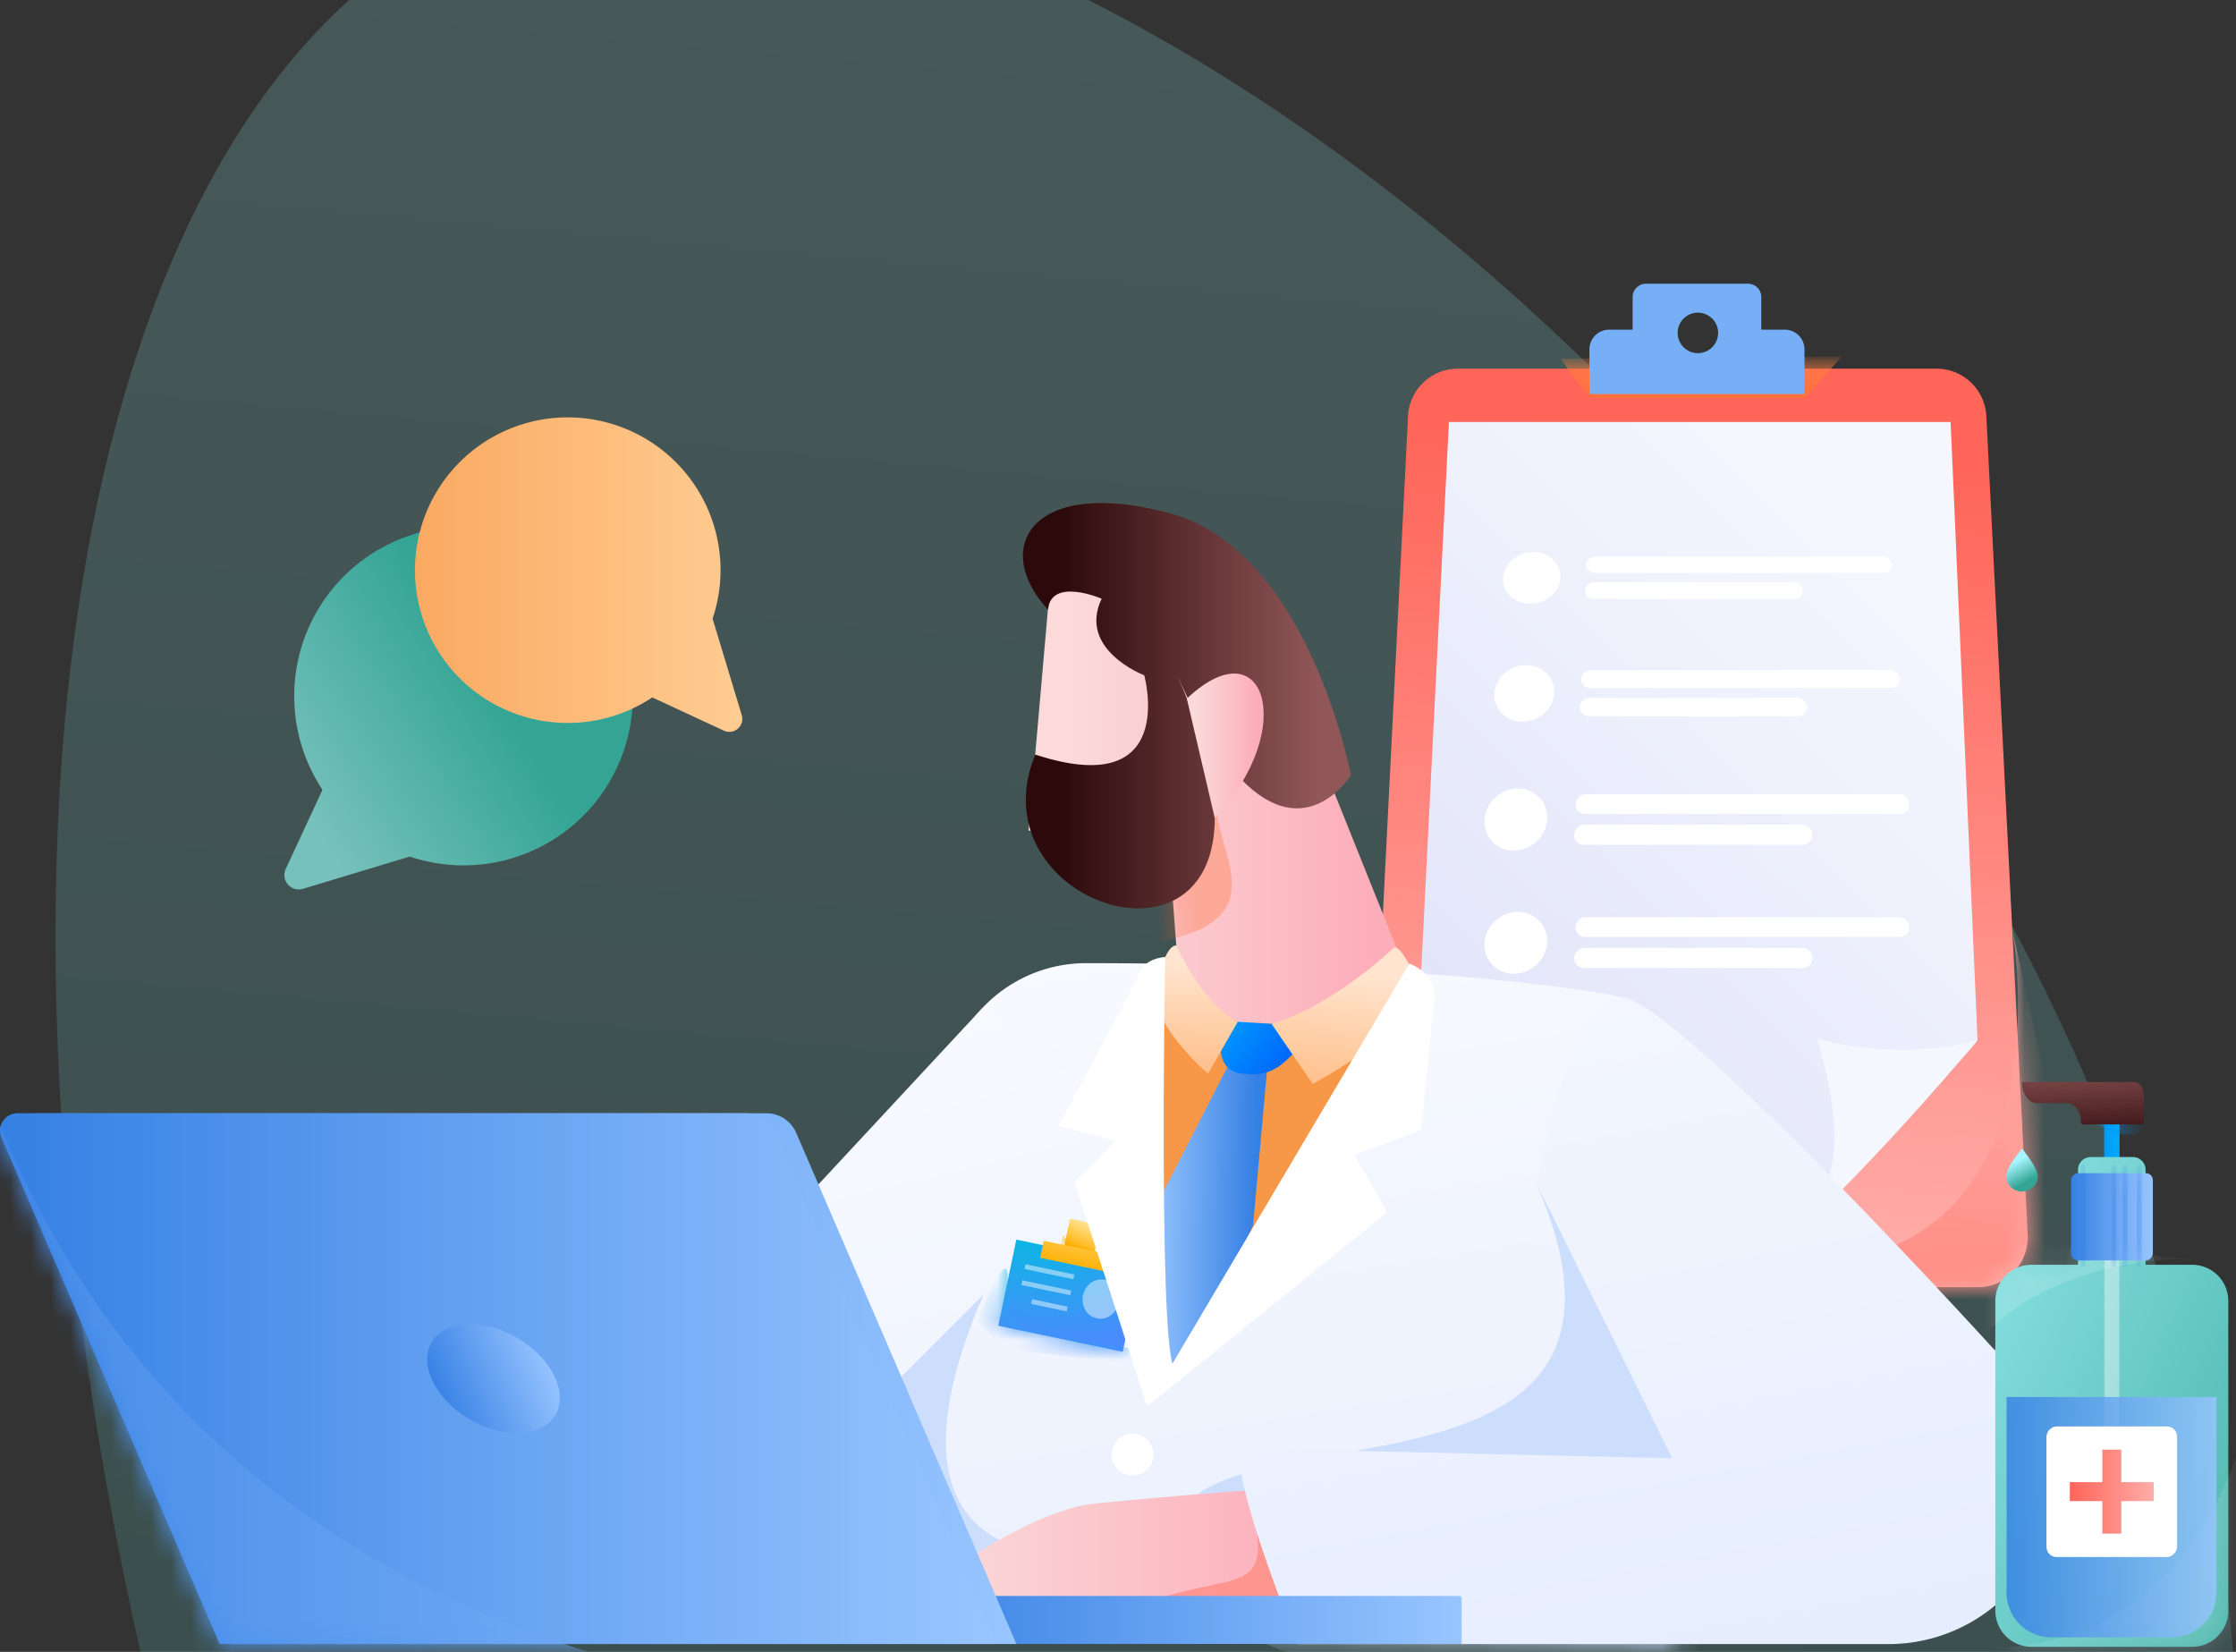 <svg xmlns="http://www.w3.org/2000/svg" fill="none" viewBox="0 0 111 82" xmlns:xlink="http://www.w3.org/1999/xlink"><rect x="0" y="0" width="111" height="82" fill="#333333" stroke="none"/><path fill="url(#a)" d="M6.974 82C-3.91 33.957 6.808-6 32.844-6c26.035 0 73.733 38.02 78.012 88z" opacity=".2"/><path fill="url(#b)" d="M98.187 63.898h-27.87a2.474 2.474 0 0 1-2.47-2.6l2.051-40.646a2.474 2.474 0 0 1 2.471-2.35h23.766a2.474 2.474 0 0 1 2.471 2.35l2.052 40.646a2.476 2.476 0 0 1-2.471 2.6"/><mask id="c" width="34" height="46" x="67" y="18" maskUnits="userSpaceOnUse" style="mask-type:luminance"><path fill="#fff" fill-rule="evenodd" d="M98.187 63.898h-27.87a2.474 2.474 0 0 1-2.47-2.6l2.051-40.646a2.474 2.474 0 0 1 2.471-2.35h23.766a2.474 2.474 0 0 1 2.471 2.35l2.052 40.646a2.476 2.476 0 0 1-2.471 2.6" clip-rule="evenodd"/></mask><g mask="url(#c)"><path fill="url(#d)" d="m77.464 17.807 1.452 1.958h10.676L91.42 17.7z"/><path fill="url(#e)" d="M60.925 62.82c4.778-5.602 12.811-.317 27.504 0s11.448-16.794 11.448-16.794l3.245 14.809s-.317 4.416-.634 5.262-28.79 4.017-28.79 4.017l-10.215-3.911"/></g><path fill="#77aff6" fill-rule="evenodd" d="M89.292 16.652a.98.98 0 0 0-.692-.287h-1.166v-1.621a.66.66 0 0 0-.66-.66h-5.066a.66.66 0 0 0-.66.66v1.621h-1.167a.98.98 0 0 0-.978.98v2.214h10.676v-2.215a.98.98 0 0 0-.287-.692m-4.605-1.048a1.005 1.005 0 1 1-.889 1.8 1.005 1.005 0 0 1 .889-1.8" clip-rule="evenodd"/><path fill="url(#f)" d="M94.793 55.018c-3.114 2.681-5.145 5.813-5.145 5.813H69.915l2.013-39.884h24.905l1.336 30.681s-.827 1.194-3.376 3.39"/><path fill="url(#g)" d="M90.222 51.584c1.71 6.01.485 7.103-.574 9.252 0 0 3.859-3.64 8.52-9.203 0 0-3.359 1.104-7.946-.049"/><path fill="#fff" d="M77.456 28.674c-.038.713-.711 1.297-1.504 1.297-.792 0-1.39-.584-1.336-1.297.053-.705.726-1.27 1.502-1.27.777 0 1.376.565 1.338 1.27m16.014-.231H79.177c-.252 0-.448-.184-.438-.41s.22-.407.47-.407h14.202c.25 0 .466.182.483.407.018.226-.172.41-.424.41m-4.424 1.287h-9.918c-.254 0-.452-.188-.442-.418s.223-.416.475-.416h9.854c.252 0 .465.186.474.416.01.23-.19.418-.443.418m-11.895 4.673c-.041.779-.747 1.416-1.575 1.416s-1.451-.638-1.392-1.416c.058-.77.762-1.387 1.573-1.387s1.435.617 1.394 1.387m16.727-.248H78.945c-.263 0-.468-.2-.457-.447.01-.246.231-.444.492-.444h14.834c.26 0 .488.198.506.444.019.247-.18.447-.442.447m-4.628 1.402H78.881c-.266 0-.472-.205-.46-.457a.49.49 0 0 1 .497-.453h10.296a.49.49 0 0 1 .497.453.45.45 0 0 1-.463.457M76.804 40.67c-.046.853-.787 1.553-1.654 1.553-.868 0-1.519-.7-1.454-1.554.064-.843.803-1.52 1.652-1.52s1.5.677 1.456 1.52m17.519-.265H78.69a.47.47 0 0 1-.477-.49.517.517 0 0 1 .516-.487h15.525a.54.54 0 0 1 .531.486.45.45 0 0 1-.46.49m-4.835 1.534H78.63a.48.48 0 0 1-.482-.501.526.526 0 0 1 .522-.498h10.782c.278.002.506.22.52.498a.48.48 0 0 1-.483.5m-12.685 4.852c-.046.853-.787 1.553-1.654 1.553-.868 0-1.519-.7-1.454-1.553.064-.844.803-1.52 1.652-1.52s1.5.676 1.456 1.52m17.519-.278H78.69a.47.47 0 0 1-.477-.49.517.517 0 0 1 .516-.486h15.525a.54.54 0 0 1 .531.487.45.45 0 0 1-.46.49m-4.835 1.543H78.63a.48.48 0 0 1-.482-.5.526.526 0 0 1 .522-.498h10.782c.278.001.506.22.52.497a.48.48 0 0 1-.483.501"/><path fill="url(#h)" d="M31.415 34.601a8.405 8.405 0 0 1-8.452 8.357 8.4 8.4 0 0 1-2.621-.438l-5.303 1.603a.715.715 0 0 1-.855-.985l1.825-3.933A8.405 8.405 0 1 1 31.415 34.6"/><path fill="url(#i)" d="M28.228 20.719a7.585 7.585 0 0 1 7.541 7.627 7.6 7.6 0 0 1-.395 2.365l1.447 4.785a.645.645 0 0 1-.89.773l-3.549-1.648a7.585 7.585 0 1 1-4.154-13.902"/><path fill="url(#j)" d="M84.786 75.048 83.51 54.404l-3.03-4.906s-7.137-1.666-26.566-1.686a7.06 7.06 0 0 0-6.709 4.862l-9.22 28.08 45.215.852z"/><mask id="k" width="48" height="35" x="37" y="47" maskUnits="userSpaceOnUse" style="mask-type:luminance"><path fill="#fff" fill-rule="evenodd" d="M84.786 75.048 83.51 54.404l-3.03-4.906s-7.137-1.666-26.566-1.686a7.06 7.06 0 0 0-6.709 4.862l-9.22 28.08 45.215.852z" clip-rule="evenodd"/></mask><g mask="url(#k)"><path fill="url(#l)" d="M76.284 58.77c8.17 18.959-22.369 9.123-17.37 19.514 4.804 9.987 40.77 2.137 40.77 2.137L87.31 59.722"/><path fill="url(#m)" d="M49.434 62.918c-7.826 16.545 5.391 14.171 5.391 14.171l-8.276 8.808-16.024-4.287 1.11-14.82 17.8-8.339"/></g><path fill="url(#n)" d="m54.825 54.785-6.072-4.73-29.331 31.552 13.485-1.443 17.875-17.86z"/><path fill="url(#o)" d="M66.925 73.758h-.714c-2.708 0-11.898.857-12.295.933-4.125.794-9.44 5.352-10.074 5.611l23.975-.17"/><mask id="p" width="25" height="8" x="43" y="73" maskUnits="userSpaceOnUse" style="mask-type:luminance"><path fill="#fff" fill-rule="evenodd" d="M66.925 73.758h-.714c-2.708 0-11.898.857-12.295.933-4.125.794-9.44 5.352-10.074 5.611l23.975-.17" clip-rule="evenodd"/></mask><g mask="url(#p)"><path fill="url(#q)" d="M61.562 72.718c1.937 6.477.676 5.28-3.537 6.477-15.723 4.465 7.702 3.7 8.758 3.284l3.284-4.379-5.16-4.449" opacity=".34"/></g><path fill="url(#r)" d="M61.538 71.887c-.294 2.012 2.879 9.727 2.879 9.727h29.331a8.256 8.256 0 0 0 5.202-14.669s-15.877-17.462-18.48-17.44c-2.602.024-4.183 9.266-4.183 9.266l6.721 13.617z"/><path fill="url(#s)" d="M72.456 79.224H44.479v2.383h28.08v-2.28a.103.103 0 0 0-.103-.103"/><path fill="url(#t)" d="M11.934 81.61h38.524L39.527 56.238a1.61 1.61 0 0 0-1.48-.974H1.895a.863.863 0 0 0-.793 1.204z"/><path fill="url(#u)" d="M10.903 81.61h38.524L38.495 56.238a1.61 1.61 0 0 0-1.48-.974H.864a.863.863 0 0 0-.793 1.204z"/><mask id="v" width="50" height="27" x="0" y="55" maskUnits="userSpaceOnUse" style="mask-type:luminance"><path fill="#fff" fill-rule="evenodd" d="M10.903 81.61h38.524L38.495 56.238a1.61 1.61 0 0 0-1.48-.974H.864a.863.863 0 0 0-.793 1.204z" clip-rule="evenodd"/></mask><g mask="url(#v)"><path fill="url(#w)" d="M-1.102 52.919c13.137 38.316 58.52 31.544 58.52 31.544L-.007 94.52-12.05 71.53l3.284-18.611"/></g><ellipse cx="3.562" cy="2.338" fill="url(#x)" rx="3.562" ry="2.338" transform="rotate(30.388 -111.224 87.05)scale(-1 1)"/><path fill="url(#y)" d="M70.177 49.179 62.016 28.82h-9.87L51.06 41.226l6.972.905.882 11.721z"/><mask id="z" width="20" height="26" x="51" y="28" maskUnits="userSpaceOnUse" style="mask-type:luminance"><path fill="#fff" fill-rule="evenodd" d="M70.177 49.179 62.016 28.82h-9.87L51.06 41.226l6.972.905.882 11.721z" clip-rule="evenodd"/></mask><g mask="url(#z)"><path fill="url(#A)" d="M60.737 38.335c-1.862 2.723 3.84 7.141-3.3 8.426-7.142 1.284-1.388-8.862-1.388-8.862l2.875-1.208" opacity=".34"/></g><path fill="url(#B)" d="M58.432 33.522c7.605 16.962-10.63 12.581-7.035 3.937 7.155 2.34 5.405-3.937 5.405-3.937s-3.32-1.267-2.113-3.803c0 0-2.52-1.085-2.662.548-2.891-3.143-.718-6.644 6.103-4.773s8.934 12.978 8.934 12.978-3.683 6.036-8.632-4.95"/><path fill="url(#C)" d="M58.917 34.68c3.916-3.686 5.524 1.577 1.384 5.918z"/><path fill="url(#D)" d="m60.165 50.544-3.716-.49.601 11.086 5.353.992 6.117-8.533.02-2.977-3.875.333-2.056-.17h-1.665"/><path fill="url(#E)" d="m61.165 52.512-4.367 8.506.068 7.68 2.208-.853 3.13-7.024.8-8.857z"/><path fill="url(#F)" d="m60.173 50.65.501 1.872c.123.459.535.756 1.087.782l.445.022c.545.026 1.147-.216 1.594-.64l1.615-1.533-2.155-.322z"/><path fill="url(#G)" d="M70.46 48.963s-.764-1.92-1.24-1.947c0 0-2.912 2.852-6.094 3.816l2.041 2.976s5.485-2.947 5.294-4.845"/><path fill="#fff" d="M69.962 47.831 56.946 69.814l11.92-9.637-1.632-2.84L70.55 56.1l.62-6.225s.427-1.396-1.207-2.044"/><path fill="url(#H)" d="M57.61 48.168s.307-1.218.782-1.24c0 0 1.221 2.854 3.05 3.8l-1.473 2.574s-3.74-3.183-2.36-5.134"/><rect width="6.311" height="4.371" fill="url(#I)" rx=".028" transform="rotate(-168.187 31.565 28.484)scale(1 -1)"/><mask id="J" width="8" height="7" x="49" y="61" maskUnits="userSpaceOnUse" style="mask-type:luminance"><rect width="6.311" height="4.371" fill="#fff" rx=".028" transform="rotate(-168.187 31.565 28.484)scale(1 -1)"/></mask><g mask="url(#J)"><path fill="url(#K)" d="M56.085 66.943c-6.008-1.017-6.25-.913-6.076-3.264s-1.487 1.922-1.487 1.922l1.332 1.37 6.346.733"/></g><g fill="#fff" opacity=".46"><ellipse cx=".907" cy=".979" rx=".907" ry=".979" transform="rotate(-168.187 31.165 28.974)scale(1 -1)"/><path d="m53.333 63.267-2.426-.508-.05.234 2.427.508zm-.156.797-2.427-.508-.049.234 2.427.507zm-.172.8-1.773-.37-.049.234 1.773.37z"/></g><path fill="url(#L)" d="m54.58 60.8-1.428-.299a.04.04 0 0 0-.046.03l-.312 1.492 1.504.315.312-1.492a.04.04 0 0 0-.03-.046"/><mask id="M" width="3" height="3" x="52" y="60" maskUnits="userSpaceOnUse" style="mask-type:luminance"><path fill="#fff" fill-rule="evenodd" d="m54.58 60.8-1.428-.299a.04.04 0 0 0-.046.03l-.312 1.492 1.504.315.312-1.492a.04.04 0 0 0-.03-.046" clip-rule="evenodd"/></mask><g mask="url(#M)"><path fill="url(#N)" d="M52.818 61.29c.072.57 1.577.684 1.682.872.104.189-.457.347-.457.347l-1.49-.312.164-.722"/></g><path fill="url(#O)" d="M0 0h3.639v.865H0z" transform="rotate(-168.187 30.912 28.304)scale(1 -1)"/><path fill="#fff" d="M57.841 47.504s-.32 18.32.386 20.27l-1.286 2.035-3.598-11.118 2.027-2.047-2.813-.764 3.872-7.229s.105-1.034 1.412-1.147"/><circle cx="1.039" cy="1.039" r="1.039" fill="#fff" transform="matrix(-1 0 0 1 57.263 71.162)"/><path fill="url(#P)" d="M100.375 57.016s.786.943.786 1.375a.786.786 0 0 1-1.571 0c0-.432.785-1.375.785-1.375"/><path fill="url(#Q)" d="M0 0h.765v4.492H0z" transform="matrix(-1 0 0 1 105.22 55.152)"/><mask id="R" width="2" height="5" x="104" y="55" maskUnits="userSpaceOnUse" style="mask-type:luminance"><path fill="#fff" d="M105.22 55.152h-.765v4.492h.765z"/></mask><g mask="url(#R)"><path fill="url(#S)" d="M106.677 56.133c-1.72.534-1.964-.202-2.668-.316s1.067-1.053 1.067-1.053l.949.598"/></g><path fill="url(#T)" d="M100.848 62.785h2.311v-4.718a.63.63 0 0 1 .631-.63h2.09a.63.63 0 0 1 .631.63v4.718h2.311a1.797 1.797 0 0 1 1.796 1.797v15.372a1.796 1.796 0 0 1-1.796 1.796h-7.974a1.796 1.796 0 0 1-1.796-1.796V64.582c0-.992.804-1.797 1.796-1.797"/><mask id="U" width="12" height="25" x="99" y="57" maskUnits="userSpaceOnUse" style="mask-type:luminance"><path fill="#fff" fill-rule="evenodd" d="M100.848 62.785h2.311v-4.718a.63.63 0 0 1 .631-.63h2.09a.63.63 0 0 1 .631.63v4.718h2.311a1.797 1.797 0 0 1 1.796 1.797v15.372a1.796 1.796 0 0 1-1.796 1.796h-7.974a1.796 1.796 0 0 1-1.796-1.796V64.582c0-.992.804-1.797 1.796-1.797" clip-rule="evenodd"/></mask><g fill="#fff" mask="url(#U)"><path d="M111.478 70.809c-3.261 11.862-12.808 10.94-12.808 10.94l14.112 2.226-.889-10.435-.237-2.194M96.312 69.59c3.121-7.556 12.533-7.087 12.533-7.087l-13.92-1.24.957 6.601.251 1.387" opacity=".15"/></g><path fill="url(#V)" d="M100.374 53.709v.014c0 .574.341 1.04.761 1.04h1.481c.38 0 .688.42.688.94 0 .062.037.113.083.113h2.952c.046 0 .084-.05.084-.114v-1.337c0-.362-.215-.656-.481-.656z"/><path fill="#fff" d="M105.204 59.647h-.737v17.545h.737z" opacity=".39"/><rect width="4.061" height="4.33" fill="url(#W)" rx=".343" transform="matrix(-1 0 0 1 106.872 58.237)"/><mask id="X" width="5" height="5" x="102" y="58" maskUnits="userSpaceOnUse" style="mask-type:luminance"><rect width="4.061" height="4.33" fill="#fff" rx=".343" transform="matrix(-1 0 0 1 106.872 58.237)"/></mask><g mask="url(#X)"><path fill="url(#Y)" d="M0 0h.243v5.071H0z" opacity=".33" transform="matrix(-1 0 0 1 106.317 57.808)"/><path fill="url(#Z)" d="M105.371 62.879h.243v-5.071h-.243" opacity=".33"/><path fill="url(#aa)" d="M0 0h.243v5.071H0z" opacity=".33" transform="matrix(-1 0 0 1 105.06 57.808)"/><path fill="url(#ab)" d="M0 0h.243v5.071H0z" opacity=".33" transform="matrix(-1 0 0 1 103.521 57.808)"/></g><path fill="url(#ac)" d="M110.028 69.35H99.611v9.706a2.227 2.227 0 0 0 2.226 2.226h5.965c1.23 0 2.226-.997 2.226-2.226z" opacity=".82"/><rect width="6.484" height="6.484" fill="#fff" rx=".5" transform="matrix(-1 0 0 1 108.075 70.809)"/><path fill="url(#ad)" d="M102.751 73.575h1.613v-1.613h.941v1.613h1.614v.941h-1.614v1.614h-.941v-1.614h-1.613z"/><defs><linearGradient id="a" x1="164.198" x2="149.919" y1="-12.273" y2="145.116" gradientUnits="userSpaceOnUse"><stop stop-color="#a7f6ff"/><stop offset="1" stop-color="#34a595"/></linearGradient><linearGradient id="b" x1="69.93" x2="73.001" y1="60.984" y2="21.377" gradientUnits="userSpaceOnUse"><stop stop-color="#ffada9"/><stop offset="1" stop-color="#ff6559"/></linearGradient><linearGradient id="d" x1="63.717" x2="63.725" y1="21.886" y2="15.83" gradientUnits="userSpaceOnUse"><stop offset=".101" stop-color="#ff5d37"/><stop offset=".885" stop-color="#ff9346"/></linearGradient><linearGradient id="e" x1="40.519" x2="38.928" y1="45.759" y2="81.421" gradientUnits="userSpaceOnUse"><stop stop-color="#ffada9"/><stop offset="1" stop-color="#ff6559"/></linearGradient><linearGradient id="f" x1="49.774" x2="88.434" y1="52.062" y2="13.259" gradientUnits="userSpaceOnUse"><stop offset=".102" stop-color="#dcdff8"/><stop offset=".885" stop-color="#f5f7fe"/></linearGradient><linearGradient id="g" x1="-9.858" x2="-5.4" y1="57.401" y2="51.729" gradientUnits="userSpaceOnUse"><stop offset=".102" stop-color="#dcdff8"/><stop offset=".885" stop-color="#f5f7fe"/></linearGradient><linearGradient id="h" x1=".217" x2="18.716" y1="36.691" y2="24.993" gradientUnits="userSpaceOnUse"><stop offset=".487" stop-color="#77c1bc"/><stop offset="1" stop-color="#34a595"/></linearGradient><linearGradient id="i" x1="36.85" x2="12.19" y1="40.37" y2="40.37" gradientUnits="userSpaceOnUse"><stop stop-color="#ffcc92"/><stop offset="1" stop-color="#f79748"/></linearGradient><linearGradient id="j" x1="103.712" x2="116.854" y1="13.346" y2="96.942" gradientUnits="userSpaceOnUse"><stop offset=".102" stop-color="#fff"/><stop offset=".885" stop-color="#e3ebfd"/></linearGradient><linearGradient id="l" x1="89.984" x2="88.967" y1="90.143" y2="87.087" gradientUnits="userSpaceOnUse"><stop offset=".102" stop-color="#fff"/><stop offset=".885" stop-color="#cddefd"/></linearGradient><linearGradient id="m" x1="69.053" x2="67.347" y1="62.474" y2="63.143" gradientUnits="userSpaceOnUse"><stop offset=".102" stop-color="#fff"/><stop offset=".885" stop-color="#cddefd"/></linearGradient><linearGradient id="n" x1="71.138" x2="91" y1="17.842" y2="100.777" gradientUnits="userSpaceOnUse"><stop offset=".102" stop-color="#fff"/><stop offset=".885" stop-color="#e3ebfd"/></linearGradient><linearGradient id="o" x1="67.817" x2="43.56" y1="80.398" y2="80.398" gradientUnits="userSpaceOnUse"><stop offset=".102" stop-color="#fcadba"/><stop offset=".885" stop-color="#fbdad9"/></linearGradient><linearGradient id="q" x1="70.067" x2="52.612" y1="82.805" y2="82.805" gradientUnits="userSpaceOnUse"><stop offset=".101" stop-color="#ff7638"/><stop offset=".885" stop-color="#ff3929"/></linearGradient><linearGradient id="r" x1="118.81" x2="135.809" y1="1.356" y2="90.999" gradientUnits="userSpaceOnUse"><stop offset=".102" stop-color="#fff"/><stop offset=".885" stop-color="#e3ebfd"/></linearGradient><linearGradient id="s" x1="72.56" x2="44.479" y1="81.607" y2="81.607" gradientUnits="userSpaceOnUse"><stop stop-color="#98c5ff"/><stop offset="1" stop-color="#3580e4"/></linearGradient><linearGradient id="t" x1="50.458" x2="1.031" y1="81.61" y2="81.61" gradientUnits="userSpaceOnUse"><stop stop-color="#98c5ff"/><stop offset="1" stop-color="#3580e4"/></linearGradient><linearGradient id="u" x1="49.427" x2="0" y1="81.61" y2="81.61" gradientUnits="userSpaceOnUse"><stop stop-color="#98c5ff"/><stop offset="1" stop-color="#3580e4"/></linearGradient><linearGradient id="w" x1="57.419" x2="-12.05" y1="94.52" y2="94.52" gradientUnits="userSpaceOnUse"><stop stop-color="#98c5ff"/><stop offset="1" stop-color="#3580e4"/></linearGradient><linearGradient id="x" x1="-1.817" x2="1.765" y1="2.537" y2="7.412" gradientUnits="userSpaceOnUse"><stop stop-color="#98c5ff"/><stop offset="1" stop-color="#3580e4"/></linearGradient><linearGradient id="y" x1="70.177" x2="51.06" y1="53.852" y2="53.852" gradientUnits="userSpaceOnUse"><stop offset=".102" stop-color="#fcadba"/><stop offset=".885" stop-color="#fbdad9"/></linearGradient><linearGradient id="A" x1="61.149" x2="53.858" y1="46.873" y2="46.873" gradientUnits="userSpaceOnUse"><stop offset=".101" stop-color="#ff7638"/><stop offset=".885" stop-color="#ff3929"/></linearGradient><linearGradient id="B" x1="67.064" x2="50.779" y1="45.093" y2="45.093" gradientUnits="userSpaceOnUse"><stop offset=".102" stop-color="#915758"/><stop offset=".885" stop-color="#2c090b"/></linearGradient><linearGradient id="C" x1="62.731" x2="58.916" y1="40.598" y2="40.598" gradientUnits="userSpaceOnUse"><stop offset=".102" stop-color="#fcadba"/><stop offset=".885" stop-color="#fbdad9"/></linearGradient><linearGradient id="D" x1="55.433" x2="56.456" y1="68.074" y2="64.94" gradientUnits="userSpaceOnUse"><stop stop-color="#ffcc92"/><stop offset="1" stop-color="#f79748"/></linearGradient><linearGradient id="E" x1="57.25" x2="62.401" y1="53.012" y2="53.109" gradientUnits="userSpaceOnUse"><stop stop-color="#98c5ff"/><stop offset="1" stop-color="#3580e4"/></linearGradient><linearGradient id="F" x1="60.889" x2="64.495" y1="50.184" y2="53.039" gradientUnits="userSpaceOnUse"><stop offset=".008" stop-color="#009efe"/><stop offset="1" stop-color="#005dfa"/></linearGradient><linearGradient id="G" x1="71.54" x2="70.683" y1="48.709" y2="57.123" gradientUnits="userSpaceOnUse"><stop stop-color="#ffe5cf"/><stop offset="1" stop-color="#ffae6c"/></linearGradient><linearGradient id="H" x1="61.935" x2="61.718" y1="47.899" y2="55.712" gradientUnits="userSpaceOnUse"><stop stop-color="#ffe5cf"/><stop offset="1" stop-color="#ffae6c"/></linearGradient><linearGradient id="K" x1="57.426" x2="56.605" y1="63.752" y2="68.141" gradientUnits="userSpaceOnUse"><stop stop-color="#00bede"/><stop offset=".997" stop-color="#4a8bfd"/></linearGradient><linearGradient id="L" x1="54.806" x2="54.157" y1="60.884" y2="62.37" gradientUnits="userSpaceOnUse"><stop offset=".101" stop-color="#ffe494"/><stop offset="1" stop-color="#ffae00"/></linearGradient><linearGradient id="N" x1="54.54" x2="54.454" y1="60.985" y2="61.26" gradientUnits="userSpaceOnUse"><stop offset=".101" stop-color="#ffe494"/><stop offset="1" stop-color="#ffae00"/></linearGradient><linearGradient id="O" x1="-6.279" x2="-6.246" y1="-2.404" y2="1.229" gradientUnits="userSpaceOnUse"><stop offset=".101" stop-color="#ffe494"/><stop offset="1" stop-color="#ffae00"/></linearGradient><linearGradient id="P" x1="100.557" x2="101.106" y1="57.391" y2="58.401" gradientUnits="userSpaceOnUse"><stop stop-color="#a7f6ff"/><stop offset="1" stop-color="#34a595"/></linearGradient><linearGradient id="Q" x1="-2.009" x2="1.456" y1="9.241" y2="9.375" gradientUnits="userSpaceOnUse"><stop offset=".008" stop-color="#00cafe"/><stop offset="1" stop-color="#0088fa"/></linearGradient><linearGradient id="S" x1="107.698" x2="107.255" y1="55.121" y2="57.072" gradientUnits="userSpaceOnUse"><stop offset=".008" stop-color="#00cafe"/><stop offset="1" stop-color="#0088fa"/></linearGradient><linearGradient id="T" x1="103.25" x2="138.059" y1="25.241" y2="40.799" gradientUnits="userSpaceOnUse"><stop stop-color="#a7f6ff"/><stop offset="1" stop-color="#34a595"/></linearGradient><linearGradient id="V" x1="110.758" x2="111.08" y1="51.368" y2="57.327" gradientUnits="userSpaceOnUse"><stop offset=".102" stop-color="#915758"/><stop offset=".885" stop-color="#2c090b"/></linearGradient><linearGradient id="W" x1="0" x2="4.061" y1="4.33" y2="4.33" gradientUnits="userSpaceOnUse"><stop stop-color="#98c5ff"/><stop offset="1" stop-color="#3580e4"/></linearGradient><linearGradient id="Y" x1="-.772" x2="-.586" y1="9.843" y2="9.841" gradientUnits="userSpaceOnUse"><stop stop-color="#98c5ff"/><stop offset="1" stop-color="#3580e4"/></linearGradient><linearGradient id="Z" x1="106.405" x2="106.219" y1="67.766" y2="67.763" gradientUnits="userSpaceOnUse"><stop stop-color="#98c5ff"/><stop offset="1" stop-color="#3580e4"/></linearGradient><linearGradient id="aa" x1="-.806" x2="-.619" y1="10.046" y2="10.044" gradientUnits="userSpaceOnUse"><stop stop-color="#98c5ff"/><stop offset="1" stop-color="#3580e4"/></linearGradient><linearGradient id="ab" x1="-.848" x2="-.661" y1="10.299" y2="10.296" gradientUnits="userSpaceOnUse"><stop stop-color="#98c5ff"/><stop offset="1" stop-color="#3580e4"/></linearGradient><linearGradient id="ac" x1="110.028" x2="99.611" y1="81.282" y2="81.282" gradientUnits="userSpaceOnUse"><stop stop-color="#98c5ff"/><stop offset="1" stop-color="#3580e4"/></linearGradient><linearGradient id="ad" x1="106.919" x2="102.751" y1="76.13" y2="76.13" gradientUnits="userSpaceOnUse"><stop stop-color="#ffada9"/><stop offset="1" stop-color="#ff6559"/></linearGradient><radialGradient id="I" cx="0" cy="0" r="1" gradientTransform="matrix(8.786 0 0 6.085 5.638 -1.103)" gradientUnits="userSpaceOnUse"><stop stop-color="#00bede"/><stop offset=".997" stop-color="#4a8bfd"/></radialGradient></defs></svg>